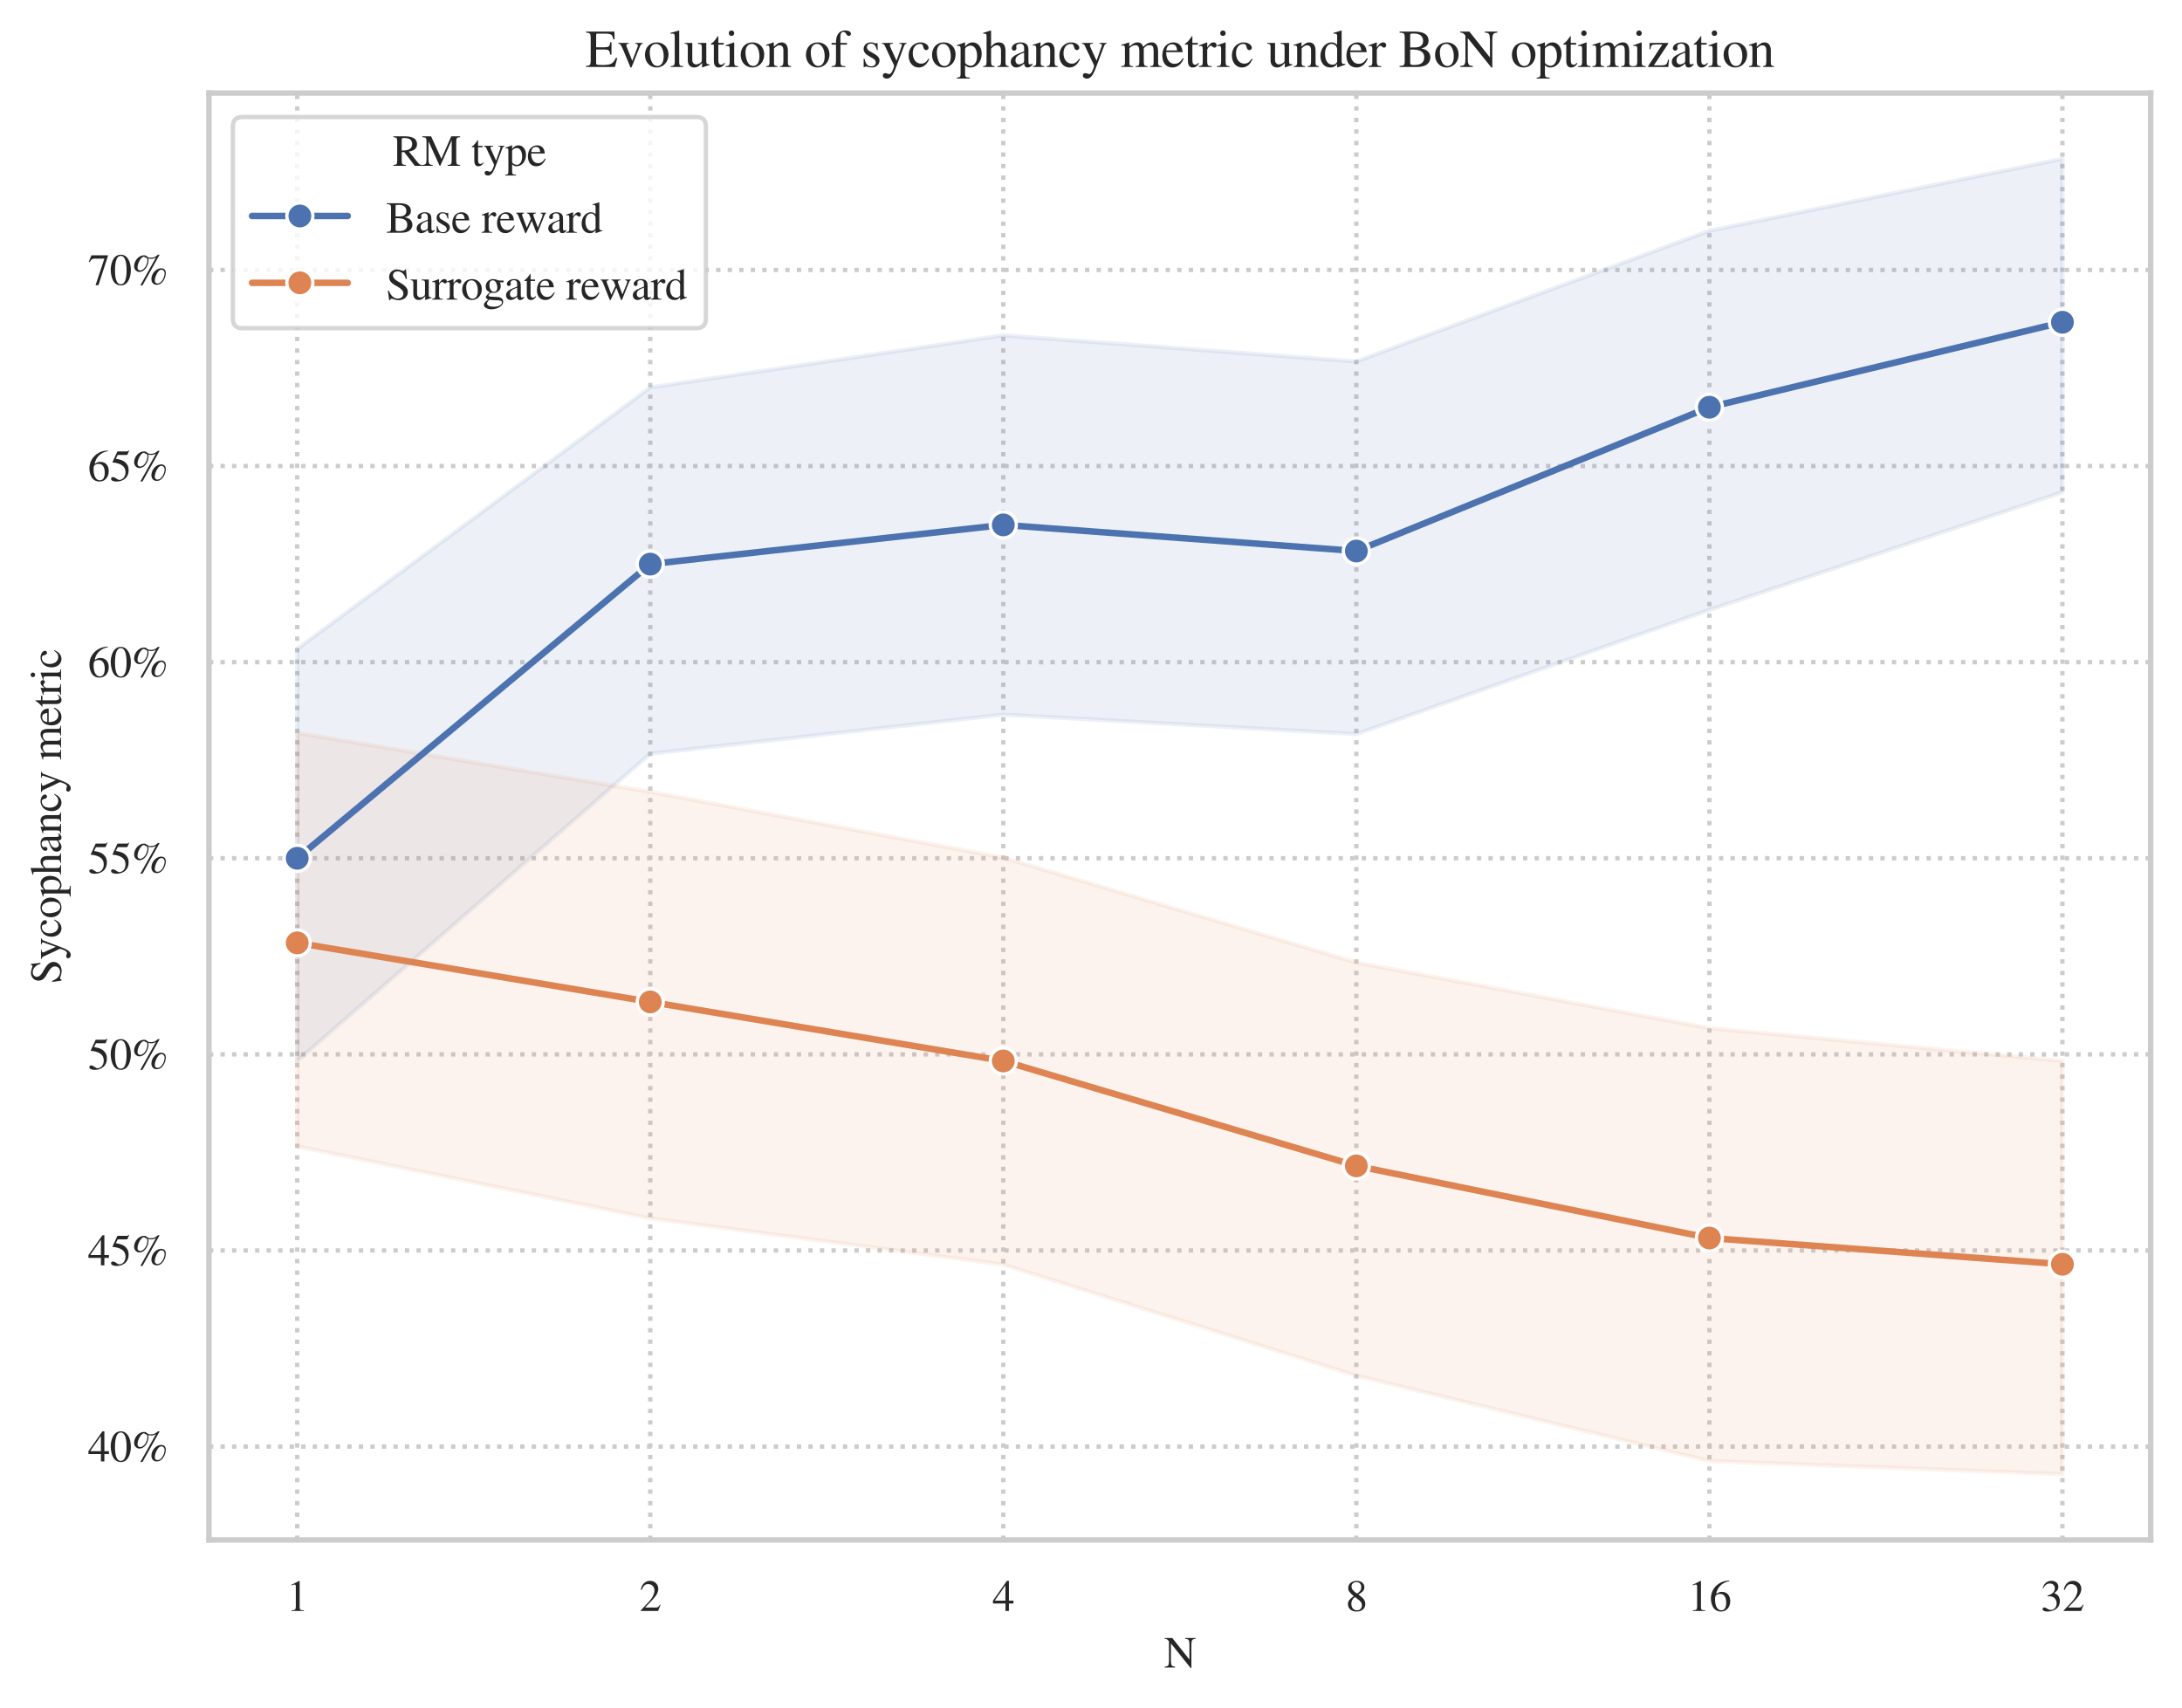 <?xml version="1.0" encoding="utf-8" standalone="no"?>
<!DOCTYPE svg PUBLIC "-//W3C//DTD SVG 1.1//EN"
  "http://www.w3.org/Graphics/SVG/1.1/DTD/svg11.dtd">
<svg xmlns:xlink="http://www.w3.org/1999/xlink" width="501.639pt" height="392.736pt" viewBox="0 0 501.639 392.736" xmlns="http://www.w3.org/2000/svg" version="1.1">
 <defs>
  <style type="text/css">*{stroke-linejoin: round; stroke-linecap: butt}</style>
 </defs>
 <g id="figure_1">
  <g id="patch_1">
   <path d="M 0 392.736 
L 501.639 392.736 
L 501.639 0 
L 0 0 
z
" style="fill: #ffffff"/>
  </g>
  <g id="axes_1">
   <g id="patch_2">
    <path d="M 48.039 354.036 
L 494.439 354.036 
L 494.439 21.396 
L 48.039 21.396 
z
" style="fill: #ffffff"/>
   </g>
   <g id="matplotlib.axis_1">
    <g id="xtick_1">
     <g id="line2d_1">
      <path d="M 68.33 354.036 
L 68.33 21.396 
" clip-path="url(#p539e088f61)" style="fill: none; stroke-dasharray: 1,1.65; stroke-dashoffset: 0; stroke: #cccccc"/>
     </g>
     <g id="text_1">
      <!-- 1 -->
      <g style="fill: #262626" transform="translate(65.83 370.365) scale(0.1 -0.1)">
       <defs>
        <path id="NimbusRoman-Regular-31" d="M 755 0 
L 2522 0 
L 2522 96 
C 2029 96 1920 166 1914 474 
L 1914 4314 
L 1862 4326 
L 710 3744 
L 710 3654 
C 960 3750 1114 3795 1171 3795 
C 1306 3795 1363 3699 1363 3494 
L 1363 595 
C 1350 192 1242 102 755 96 
L 755 0 
z
" transform="scale(0.016)"/>
       </defs>
       <use xlink:href="#NimbusRoman-Regular-31"/>
      </g>
     </g>
    </g>
    <g id="xtick_2">
     <g id="line2d_2">
      <path d="M 149.494 354.036 
L 149.494 21.396 
" clip-path="url(#p539e088f61)" style="fill: none; stroke-dasharray: 1,1.65; stroke-dashoffset: 0; stroke: #cccccc"/>
     </g>
     <g id="text_2">
      <!-- 2 -->
      <g style="fill: #262626" transform="translate(146.994 370.365) scale(0.1 -0.1)">
       <defs>
        <path id="NimbusRoman-Regular-32" d="M 3040 877 
L 2957 909 
C 2720 538 2650 493 2349 486 
L 819 486 
L 1894 1613 
C 2464 2208 2714 2694 2714 3194 
C 2714 3834 2195 4326 1530 4326 
C 1178 4326 845 4186 608 3930 
C 403 3712 307 3507 198 3053 
L 333 3021 
C 589 3648 813 3853 1261 3853 
C 1805 3853 2163 3488 2163 2950 
C 2163 2445 1869 1856 1331 1286 
L 192 77 
L 192 0 
L 2688 0 
L 3040 877 
z
" transform="scale(0.016)"/>
       </defs>
       <use xlink:href="#NimbusRoman-Regular-32"/>
      </g>
     </g>
    </g>
    <g id="xtick_3">
     <g id="line2d_3">
      <path d="M 230.657 354.036 
L 230.657 21.396 
" clip-path="url(#p539e088f61)" style="fill: none; stroke-dasharray: 1,1.65; stroke-dashoffset: 0; stroke: #cccccc"/>
     </g>
     <g id="text_3">
      <!-- 4 -->
      <g style="fill: #262626" transform="translate(228.157 370.365) scale(0.1 -0.1)">
       <defs>
        <path id="NimbusRoman-Regular-34" d="M 3021 1478 
L 2368 1478 
L 2368 4326 
L 2086 4326 
L 77 1478 
L 77 1069 
L 1875 1069 
L 1875 0 
L 2368 0 
L 2368 1069 
L 3021 1069 
L 3021 1478 
z
M 1869 1478 
L 333 1478 
L 1869 3674 
L 1869 1478 
z
" transform="scale(0.016)"/>
       </defs>
       <use xlink:href="#NimbusRoman-Regular-34"/>
      </g>
     </g>
    </g>
    <g id="xtick_4">
     <g id="line2d_4">
      <path d="M 311.821 354.036 
L 311.821 21.396 
" clip-path="url(#p539e088f61)" style="fill: none; stroke-dasharray: 1,1.65; stroke-dashoffset: 0; stroke: #cccccc"/>
     </g>
     <g id="text_4">
      <!-- 8 -->
      <g style="fill: #262626" transform="translate(309.321 370.365) scale(0.1 -0.1)">
       <defs>
        <path id="NimbusRoman-Regular-38" d="M 1856 2374 
C 2496 2720 2714 2982 2714 3418 
C 2714 3949 2259 4326 1613 4326 
C 915 4326 397 3898 397 3315 
C 397 2899 518 2714 1190 2125 
C 493 1594 358 1408 358 966 
C 358 339 858 -90 1587 -90 
C 2355 -90 2848 333 2848 992 
C 2848 1485 2630 1792 1856 2374 
z
M 1741 1715 
C 2208 1382 2362 1152 2362 794 
C 2362 378 2074 90 1658 90 
C 1171 90 845 461 845 1011 
C 845 1427 979 1690 1357 1997 
L 1741 1715 
z
M 1670 2490 
C 1101 2861 870 3155 870 3514 
C 870 3885 1158 4147 1562 4147 
C 1997 4147 2272 3866 2272 3424 
C 2272 3034 2106 2778 1670 2490 
z
" transform="scale(0.016)"/>
       </defs>
       <use xlink:href="#NimbusRoman-Regular-38"/>
      </g>
     </g>
    </g>
    <g id="xtick_5">
     <g id="line2d_5">
      <path d="M 392.985 354.036 
L 392.985 21.396 
" clip-path="url(#p539e088f61)" style="fill: none; stroke-dasharray: 1,1.65; stroke-dashoffset: 0; stroke: #cccccc"/>
     </g>
     <g id="text_5">
      <!-- 16 -->
      <g style="fill: #262626" transform="translate(387.985 370.365) scale(0.1 -0.1)">
       <defs>
        <path id="NimbusRoman-Regular-36" d="M 2854 4378 
C 2125 4314 1754 4192 1286 3866 
C 595 3373 218 2643 218 1786 
C 218 1229 390 666 666 346 
C 909 64 1254 -90 1651 -90 
C 2445 -90 2995 518 2995 1402 
C 2995 2227 2534 2739 1786 2739 
C 1504 2739 1376 2694 973 2451 
C 1146 3418 1862 4109 2867 4275 
L 2854 4378 
z
M 1549 2445 
C 2106 2445 2419 1984 2419 1184 
C 2419 480 2170 90 1722 90 
C 1158 90 813 691 813 1683 
C 813 2010 864 2189 992 2285 
C 1126 2387 1325 2445 1549 2445 
z
" transform="scale(0.016)"/>
       </defs>
       <use xlink:href="#NimbusRoman-Regular-31"/>
       <use xlink:href="#NimbusRoman-Regular-36" x="50"/>
      </g>
     </g>
    </g>
    <g id="xtick_6">
     <g id="line2d_6">
      <path d="M 474.148 354.036 
L 474.148 21.396 
" clip-path="url(#p539e088f61)" style="fill: none; stroke-dasharray: 1,1.65; stroke-dashoffset: 0; stroke: #cccccc"/>
     </g>
     <g id="text_6">
      <!-- 32 -->
      <g style="fill: #262626" transform="translate(469.148 370.365) scale(0.1 -0.1)">
       <defs>
        <path id="NimbusRoman-Regular-33" d="M 979 2112 
C 1357 2112 1504 2099 1651 2042 
C 2054 1894 2298 1536 2298 1094 
C 2298 550 1939 141 1466 141 
C 1286 141 1158 186 922 339 
C 736 454 627 499 518 499 
C 371 499 275 410 275 275 
C 275 51 550 -90 998 -90 
C 1485 -90 1990 77 2298 339 
C 2598 602 2758 973 2758 1402 
C 2758 1734 2656 2029 2477 2227 
C 2342 2368 2221 2445 1946 2566 
C 2381 2867 2541 3104 2541 3450 
C 2541 3974 2138 4326 1542 4326 
C 1222 4326 941 4218 710 4013 
C 518 3834 422 3674 288 3290 
L 384 3264 
C 640 3738 928 3942 1331 3942 
C 1754 3942 2035 3667 2035 3258 
C 2035 3027 1939 2803 1779 2637 
C 1587 2445 1408 2349 973 2195 
L 979 2112 
z
" transform="scale(0.016)"/>
       </defs>
       <use xlink:href="#NimbusRoman-Regular-33"/>
       <use xlink:href="#NimbusRoman-Regular-32" x="50"/>
      </g>
     </g>
    </g>
    <g id="text_7">
     <!-- N -->
     <g style="fill: #262626" transform="translate(267.629 383.365) scale(0.1 -0.1)">
      <defs>
       <path id="NimbusRoman-Regular-4e" d="M 4525 4237 
L 3021 4237 
L 3021 4115 
C 3533 4083 3616 3974 3635 3296 
L 3635 1139 
L 1171 4237 
L 77 4237 
L 77 4115 
C 352 4115 442 4064 698 3763 
L 698 941 
C 685 262 602 154 77 122 
L 77 0 
L 1581 0 
L 1581 122 
C 1088 147 992 282 979 941 
L 979 3450 
L 3808 -70 
L 3917 -70 
L 3917 3296 
C 3936 3962 4019 4070 4525 4115 
L 4525 4237 
z
" transform="scale(0.016)"/>
      </defs>
      <use xlink:href="#NimbusRoman-Regular-4e"/>
     </g>
    </g>
   </g>
   <g id="matplotlib.axis_2">
    <g id="ytick_1">
     <g id="line2d_7">
      <path d="M 48.039 332.582 
L 494.439 332.582 
" clip-path="url(#p539e088f61)" style="fill: none; stroke-dasharray: 1,1.65; stroke-dashoffset: 0; stroke: #cccccc"/>
     </g>
     <g id="text_8">
      <!-- 40% -->
      <g style="fill: #262626" transform="translate(20.209 335.997) scale(0.1 -0.1)">
       <defs>
        <path id="NimbusRoman-Regular-30" d="M 1626 4326 
C 1274 4326 1005 4224 768 3994 
C 397 3635 154 2899 154 2150 
C 154 1446 365 704 666 346 
C 902 64 1229 -90 1600 -90 
C 1926 -90 2202 19 2432 243 
C 2803 595 3046 1338 3046 2112 
C 3046 3424 2464 4326 1626 4326 
z
M 1606 4160 
C 2144 4160 2432 3437 2432 2099 
C 2432 762 2150 77 1600 77 
C 1050 77 768 762 768 2093 
C 768 3456 1056 4160 1606 4160 
z
" transform="scale(0.016)"/>
        <path id="NimbusRoman-Regular-25" d="M 4282 2374 
C 3558 2374 2874 1626 2874 826 
C 2874 326 3174 0 3642 0 
C 3930 0 4166 102 4390 326 
C 4730 672 4941 1190 4941 1690 
C 4941 2125 4698 2374 4282 2374 
z
M 4326 2170 
C 4576 2170 4774 1939 4774 1658 
C 4774 1293 4614 858 4371 550 
C 4166 301 3981 192 3750 192 
C 3514 192 3360 358 3360 602 
C 3360 947 3539 1466 3776 1798 
C 3949 2054 4128 2170 4326 2170 
z
M 4058 4326 
L 3808 4326 
C 3456 4000 3206 3891 2803 3891 
C 2547 3891 2406 3936 2253 4064 
C 2086 4205 2003 4237 1805 4237 
C 1069 4237 390 3475 390 2662 
C 390 2214 730 1850 1146 1850 
C 1421 1850 1709 1978 1920 2202 
C 2253 2541 2458 3053 2458 3514 
C 2458 3603 2445 3680 2413 3795 
C 2528 3750 2650 3731 2835 3731 
C 3110 3731 3270 3776 3533 3930 
L 1286 -83 
L 1594 -83 
L 4058 4326 
z
M 2240 3840 
C 2278 3712 2298 3616 2298 3526 
C 2298 3264 2202 2925 2054 2656 
C 1843 2285 1549 2067 1254 2067 
C 1030 2067 877 2227 877 2458 
C 877 3136 1408 4045 1805 4045 
C 1837 4045 1850 4038 1888 4006 
C 1978 3923 2054 3891 2240 3840 
z
" transform="scale(0.016)"/>
       </defs>
       <use xlink:href="#NimbusRoman-Regular-34"/>
       <use xlink:href="#NimbusRoman-Regular-30" x="50"/>
       <use xlink:href="#NimbusRoman-Regular-25" x="100"/>
      </g>
     </g>
    </g>
    <g id="ytick_2">
     <g id="line2d_8">
      <path d="M 48.039 287.496 
L 494.439 287.496 
" clip-path="url(#p539e088f61)" style="fill: none; stroke-dasharray: 1,1.65; stroke-dashoffset: 0; stroke: #cccccc"/>
     </g>
     <g id="text_9">
      <!-- 45% -->
      <g style="fill: #262626" transform="translate(20.209 290.911) scale(0.1 -0.1)">
       <defs>
        <path id="NimbusRoman-Regular-35" d="M 1158 3731 
L 2413 3731 
C 2522 3731 2541 3738 2560 3789 
L 2803 4358 
L 2746 4403 
C 2650 4275 2592 4237 2451 4237 
L 1114 4237 
L 416 2720 
C 410 2707 410 2701 410 2688 
C 410 2650 435 2637 486 2637 
C 691 2637 941 2592 1210 2509 
C 1946 2272 2278 1882 2278 1242 
C 2278 627 1894 147 1389 147 
C 1261 147 1158 192 966 333 
C 762 486 621 544 474 544 
C 294 544 205 467 205 307 
C 205 64 499 -90 986 -90 
C 1517 -90 1978 83 2304 410 
C 2592 698 2726 1062 2726 1549 
C 2726 2010 2605 2304 2291 2624 
C 2010 2906 1645 3053 890 3187 
L 1158 3731 
z
" transform="scale(0.016)"/>
       </defs>
       <use xlink:href="#NimbusRoman-Regular-34"/>
       <use xlink:href="#NimbusRoman-Regular-35" x="50"/>
       <use xlink:href="#NimbusRoman-Regular-25" x="100"/>
      </g>
     </g>
    </g>
    <g id="ytick_3">
     <g id="line2d_9">
      <path d="M 48.039 242.41 
L 494.439 242.41 
" clip-path="url(#p539e088f61)" style="fill: none; stroke-dasharray: 1,1.65; stroke-dashoffset: 0; stroke: #cccccc"/>
     </g>
     <g id="text_10">
      <!-- 50% -->
      <g style="fill: #262626" transform="translate(20.209 245.825) scale(0.1 -0.1)">
       <use xlink:href="#NimbusRoman-Regular-35"/>
       <use xlink:href="#NimbusRoman-Regular-30" x="50"/>
       <use xlink:href="#NimbusRoman-Regular-25" x="100"/>
      </g>
     </g>
    </g>
    <g id="ytick_4">
     <g id="line2d_10">
      <path d="M 48.039 197.323 
L 494.439 197.323 
" clip-path="url(#p539e088f61)" style="fill: none; stroke-dasharray: 1,1.65; stroke-dashoffset: 0; stroke: #cccccc"/>
     </g>
     <g id="text_11">
      <!-- 55% -->
      <g style="fill: #262626" transform="translate(20.209 200.738) scale(0.1 -0.1)">
       <use xlink:href="#NimbusRoman-Regular-35"/>
       <use xlink:href="#NimbusRoman-Regular-35" x="50"/>
       <use xlink:href="#NimbusRoman-Regular-25" x="100"/>
      </g>
     </g>
    </g>
    <g id="ytick_5">
     <g id="line2d_11">
      <path d="M 48.039 152.237 
L 494.439 152.237 
" clip-path="url(#p539e088f61)" style="fill: none; stroke-dasharray: 1,1.65; stroke-dashoffset: 0; stroke: #cccccc"/>
     </g>
     <g id="text_12">
      <!-- 60% -->
      <g style="fill: #262626" transform="translate(20.209 155.652) scale(0.1 -0.1)">
       <use xlink:href="#NimbusRoman-Regular-36"/>
       <use xlink:href="#NimbusRoman-Regular-30" x="50"/>
       <use xlink:href="#NimbusRoman-Regular-25" x="100"/>
      </g>
     </g>
    </g>
    <g id="ytick_6">
     <g id="line2d_12">
      <path d="M 48.039 107.151 
L 494.439 107.151 
" clip-path="url(#p539e088f61)" style="fill: none; stroke-dasharray: 1,1.65; stroke-dashoffset: 0; stroke: #cccccc"/>
     </g>
     <g id="text_13">
      <!-- 65% -->
      <g style="fill: #262626" transform="translate(20.209 110.566) scale(0.1 -0.1)">
       <use xlink:href="#NimbusRoman-Regular-36"/>
       <use xlink:href="#NimbusRoman-Regular-35" x="50"/>
       <use xlink:href="#NimbusRoman-Regular-25" x="100"/>
      </g>
     </g>
    </g>
    <g id="ytick_7">
     <g id="line2d_13">
      <path d="M 48.039 62.065 
L 494.439 62.065 
" clip-path="url(#p539e088f61)" style="fill: none; stroke-dasharray: 1,1.65; stroke-dashoffset: 0; stroke: #cccccc"/>
     </g>
     <g id="text_14">
      <!-- 70% -->
      <g style="fill: #262626" transform="translate(20.209 65.479) scale(0.1 -0.1)">
       <defs>
        <path id="NimbusRoman-Regular-37" d="M 2874 4237 
L 506 4237 
L 128 3296 
L 237 3245 
C 499 3674 621 3757 979 3763 
L 2368 3763 
L 1101 -51 
L 1517 -51 
L 2874 4134 
L 2874 4237 
z
" transform="scale(0.016)"/>
       </defs>
       <use xlink:href="#NimbusRoman-Regular-37"/>
       <use xlink:href="#NimbusRoman-Regular-30" x="50"/>
       <use xlink:href="#NimbusRoman-Regular-25" x="100"/>
      </g>
     </g>
    </g>
    <g id="text_15">
     <!-- Sycophancy metric -->
     <g style="fill: #262626" transform="translate(14.03 226.181) rotate(-90) scale(0.1 -0.1)">
      <defs>
       <path id="NimbusRoman-Regular-53" d="M 2861 4326 
L 2726 4326 
C 2701 4186 2630 4109 2522 4109 
C 2458 4109 2349 4134 2240 4186 
C 2003 4275 1766 4326 1555 4326 
C 1286 4326 1005 4218 794 4032 
C 570 3834 454 3565 454 3232 
C 454 2720 736 2362 1453 1984 
C 1914 1734 2246 1478 2406 1235 
C 2464 1152 2496 1018 2496 858 
C 2496 435 2176 141 1709 141 
C 1133 141 736 493 416 1274 
L 269 1274 
L 461 -83 
L 602 -83 
C 608 38 685 128 781 128 
C 851 128 960 102 1082 58 
C 1325 -38 1587 -90 1837 -90 
C 2579 -90 3142 416 3142 1082 
C 3142 1606 2790 2016 1946 2477 
C 1274 2842 1005 3123 1005 3475 
C 1005 3827 1274 4064 1670 4064 
C 1958 4064 2227 3942 2451 3712 
C 2650 3507 2739 3341 2842 2963 
L 3002 2963 
L 2861 4326 
z
" transform="scale(0.016)"/>
       <path id="NimbusRoman-Regular-79" d="M 3040 2880 
L 2176 2880 
L 2176 2784 
C 2381 2784 2483 2726 2483 2624 
C 2483 2598 2477 2560 2458 2515 
L 1837 749 
L 1101 2368 
C 1062 2458 1037 2547 1037 2611 
C 1037 2726 1133 2771 1408 2784 
L 1408 2880 
L 90 2880 
L 90 2790 
C 256 2765 365 2694 416 2586 
L 1146 1011 
C 1222 838 1229 832 1261 768 
C 1440 448 1542 211 1542 115 
C 1542 13 1395 -378 1286 -576 
C 1190 -736 1056 -858 966 -858 
C 928 -858 870 -845 800 -813 
C 685 -768 570 -742 467 -742 
C 314 -742 192 -864 192 -1024 
C 192 -1235 390 -1395 666 -1395 
C 1101 -1395 1395 -1043 1747 -115 
L 2733 2496 
C 2816 2701 2886 2765 3040 2784 
L 3040 2880 
z
" transform="scale(0.016)"/>
       <path id="NimbusRoman-Regular-63" d="M 2547 998 
C 2240 550 2010 397 1645 397 
C 1056 397 653 909 653 1645 
C 653 2310 1005 2758 1523 2758 
C 1754 2758 1837 2694 1901 2451 
L 1939 2310 
C 1990 2125 2106 2016 2246 2016 
C 2413 2016 2547 2138 2547 2285 
C 2547 2643 2099 2944 1562 2944 
C 1248 2944 922 2816 659 2586 
C 339 2304 160 1869 160 1357 
C 160 531 666 -64 1376 -64 
C 1664 -64 1920 38 2150 237 
C 2323 384 2445 563 2637 941 
L 2547 998 
z
" transform="scale(0.016)"/>
       <path id="NimbusRoman-Regular-6f" d="M 1600 2944 
C 762 2944 186 2330 186 1446 
C 186 576 781 -64 1587 -64 
C 2394 -64 3008 608 3008 1498 
C 3008 2342 2419 2944 1600 2944 
z
M 1517 2765 
C 2054 2765 2432 2150 2432 1274 
C 2432 544 2144 115 1664 115 
C 1414 115 1178 269 1043 525 
C 864 858 762 1306 762 1760 
C 762 2368 1056 2765 1517 2765 
z
" transform="scale(0.016)"/>
       <path id="NimbusRoman-Regular-70" d="M 32 -1389 
L 1581 -1389 
L 1581 -1274 
C 1101 -1267 1024 -1203 1018 -794 
L 1018 211 
C 1248 0 1395 -64 1664 -64 
C 2426 -64 3008 653 3008 1581 
C 3008 2374 2560 2944 1939 2944 
C 1581 2944 1299 2790 1018 2438 
L 1018 2931 
L 979 2944 
C 634 2810 410 2726 58 2618 
L 58 2515 
C 115 2522 154 2522 218 2522 
C 435 2522 480 2458 480 2157 
L 480 -838 
C 480 -1178 410 -1242 32 -1280 
L 32 -1389 
z
M 1018 2138 
C 1018 2330 1376 2560 1670 2560 
C 2144 2560 2458 2074 2458 1325 
C 2458 621 2144 141 1683 141 
C 1382 141 1018 371 1018 563 
L 1018 2138 
z
" transform="scale(0.016)"/>
       <path id="NimbusRoman-Regular-68" d="M 3117 96 
C 2771 154 2739 198 2733 653 
L 2733 1926 
C 2733 2598 2470 2944 1946 2944 
C 1568 2944 1299 2790 1005 2406 
L 1005 4352 
L 973 4371 
C 749 4294 589 4243 237 4141 
L 64 4090 
L 64 3987 
C 90 3994 102 3994 141 3994 
C 416 3994 467 3942 467 3667 
L 467 653 
C 454 192 422 141 58 96 
L 58 0 
L 1440 0 
L 1440 96 
C 1069 128 1018 198 1005 653 
L 1005 2195 
C 1274 2490 1466 2598 1722 2598 
C 2035 2598 2195 2368 2195 1920 
L 2195 653 
C 2182 198 2125 128 1760 96 
L 1760 0 
L 3117 0 
L 3117 96 
z
" transform="scale(0.016)"/>
       <path id="NimbusRoman-Regular-61" d="M 2829 422 
C 2720 333 2643 301 2547 301 
C 2400 301 2355 390 2355 672 
L 2355 1920 
C 2355 2253 2323 2438 2227 2592 
C 2086 2822 1811 2944 1434 2944 
C 832 2944 358 2630 358 2227 
C 358 2080 480 1952 634 1952 
C 787 1952 922 2080 922 2221 
C 922 2246 915 2278 909 2323 
C 896 2381 890 2432 890 2477 
C 890 2650 1094 2790 1350 2790 
C 1664 2790 1837 2605 1837 2259 
L 1837 1869 
C 858 1478 742 1421 467 1178 
C 326 1050 237 832 237 621 
C 237 218 518 -64 909 -64 
C 1190 -64 1453 70 1843 403 
C 1875 64 1990 -64 2253 -64 
C 2470 -64 2605 13 2829 256 
L 2829 422 
z
M 1837 787 
C 1837 595 1805 525 1670 448 
C 1510 358 1338 307 1203 307 
C 979 307 800 525 800 800 
L 800 826 
C 806 1210 1088 1453 1837 1715 
L 1837 787 
z
" transform="scale(0.016)"/>
       <path id="NimbusRoman-Regular-6e" d="M 115 0 
L 1472 0 
L 1472 96 
C 1152 115 1050 198 1050 429 
L 1050 2227 
C 1357 2515 1498 2592 1709 2592 
C 2022 2592 2176 2394 2176 1971 
L 2176 634 
C 2163 218 2086 115 1773 96 
L 1773 0 
L 3104 0 
L 3104 96 
C 2790 128 2720 205 2714 518 
L 2714 1984 
C 2714 2586 2432 2944 1958 2944 
C 1664 2944 1466 2835 1030 2426 
L 1030 2931 
L 986 2944 
C 653 2822 435 2752 102 2656 
L 102 2547 
C 147 2566 205 2573 275 2573 
C 454 2573 512 2477 512 2163 
L 512 576 
C 506 198 435 115 115 96 
L 115 0 
z
" transform="scale(0.016)"/>
       <path id="NimbusRoman-Regular-20" transform="scale(0.016)"/>
       <path id="NimbusRoman-Regular-6d" d="M 102 0 
L 1523 0 
L 1523 96 
C 1197 102 1094 173 1088 429 
L 1088 2234 
C 1088 2246 1139 2310 1184 2355 
C 1344 2502 1619 2611 1843 2611 
C 2125 2611 2266 2387 2266 1939 
L 2266 550 
C 2253 186 2189 115 1830 96 
L 1830 0 
L 3264 0 
L 3264 96 
C 2906 96 2816 198 2803 608 
L 2803 2221 
C 2995 2496 3200 2611 3501 2611 
C 3866 2611 3981 2438 3981 1907 
L 3981 557 
C 3968 179 3930 134 3558 96 
L 3558 0 
L 4960 0 
L 4960 96 
L 4794 109 
C 4589 141 4518 237 4518 486 
L 4518 1805 
C 4518 2560 4269 2944 3776 2944 
C 3405 2944 3078 2778 2733 2406 
C 2618 2771 2400 2944 2054 2944 
C 1766 2944 1594 2861 1062 2451 
L 1062 2931 
L 1018 2944 
C 678 2822 461 2752 122 2656 
L 122 2547 
C 198 2566 256 2573 326 2573 
C 493 2573 550 2470 550 2163 
L 550 544 
C 538 186 454 96 102 96 
L 102 0 
z
" transform="scale(0.016)"/>
       <path id="NimbusRoman-Regular-65" d="M 2611 1050 
C 2304 563 2029 378 1619 378 
C 1254 378 979 563 794 928 
C 678 1171 634 1376 621 1773 
L 2592 1773 
C 2541 2189 2477 2374 2317 2579 
C 2125 2810 1830 2944 1498 2944 
C 1178 2944 877 2829 634 2611 
C 333 2349 160 1894 160 1370 
C 160 486 621 -64 1357 -64 
C 1965 -64 2445 314 2714 1005 
L 2611 1050 
z
M 634 1978 
C 704 2477 922 2714 1312 2714 
C 1702 2714 1856 2534 1939 1978 
L 634 1978 
z
" transform="scale(0.016)"/>
       <path id="NimbusRoman-Regular-74" d="M 1632 2880 
L 986 2880 
L 986 3622 
C 986 3686 973 3706 941 3706 
C 570 3168 378 2950 192 2842 
C 122 2797 83 2758 83 2720 
C 83 2701 90 2688 109 2675 
L 448 2675 
L 448 749 
C 448 211 640 -64 1018 -64 
C 1331 -64 1574 90 1786 422 
L 1702 493 
C 1562 326 1459 269 1318 269 
C 1082 269 986 442 986 845 
L 986 2675 
L 1632 2675 
L 1632 2880 
z
" transform="scale(0.016)"/>
       <path id="NimbusRoman-Regular-72" d="M 32 0 
L 1568 0 
L 1568 96 
C 1139 109 1037 198 1024 576 
L 1024 2016 
C 1024 2221 1293 2541 1472 2541 
C 1510 2541 1568 2509 1638 2445 
C 1734 2349 1811 2317 1894 2317 
C 2048 2317 2144 2426 2144 2605 
C 2144 2816 2010 2944 1792 2944 
C 1523 2944 1344 2803 1024 2342 
L 1024 2931 
L 992 2944 
C 634 2803 403 2714 45 2598 
L 45 2496 
C 134 2515 192 2522 269 2522 
C 429 2522 486 2419 486 2138 
L 486 538 
C 474 205 435 166 32 96 
L 32 0 
z
" transform="scale(0.016)"/>
       <path id="NimbusRoman-Regular-69" d="M 102 0 
L 1619 0 
L 1619 96 
C 1197 128 1152 186 1146 653 
L 1146 2925 
L 1120 2944 
L 128 2592 
L 128 2496 
L 179 2502 
C 256 2515 333 2522 397 2522 
C 550 2522 608 2419 608 2138 
L 608 653 
C 595 179 538 115 102 96 
L 102 0 
z
M 819 4371 
C 646 4371 499 4224 499 4045 
C 499 3859 640 3718 819 3718 
C 1011 3718 1152 3859 1152 4045 
C 1152 4230 1005 4371 819 4371 
z
" transform="scale(0.016)"/>
      </defs>
      <use xlink:href="#NimbusRoman-Regular-53"/>
      <use xlink:href="#NimbusRoman-Regular-79" x="55.6"/>
      <use xlink:href="#NimbusRoman-Regular-63" x="105.6"/>
      <use xlink:href="#NimbusRoman-Regular-6f" x="150"/>
      <use xlink:href="#NimbusRoman-Regular-70" x="200"/>
      <use xlink:href="#NimbusRoman-Regular-68" x="250"/>
      <use xlink:href="#NimbusRoman-Regular-61" x="300"/>
      <use xlink:href="#NimbusRoman-Regular-6e" x="344.4"/>
      <use xlink:href="#NimbusRoman-Regular-63" x="394.4"/>
      <use xlink:href="#NimbusRoman-Regular-79" x="438.8"/>
      <use xlink:href="#NimbusRoman-Regular-20" x="488.8"/>
      <use xlink:href="#NimbusRoman-Regular-6d" x="513.8"/>
      <use xlink:href="#NimbusRoman-Regular-65" x="591.6"/>
      <use xlink:href="#NimbusRoman-Regular-74" x="636"/>
      <use xlink:href="#NimbusRoman-Regular-72" x="663.8"/>
      <use xlink:href="#NimbusRoman-Regular-69" x="697.1"/>
      <use xlink:href="#NimbusRoman-Regular-63" x="724.9"/>
     </g>
    </g>
   </g>
   <g id="PolyCollection_1">
    <defs>
     <path id="m7a28e29f2e" d="M 68.33 -243.542 
L 68.33 -148.823 
L 149.494 -219.458 
L 230.657 -228.438 
L 311.821 -223.967 
L 392.985 -252.521 
L 474.148 -279.573 
L 474.148 -356.22 
L 474.148 -356.22 
L 392.985 -339.688 
L 311.821 -309.631 
L 230.657 -315.642 
L 149.494 -303.657 
L 68.33 -243.542 
z
" style="stroke: #4c72b0; stroke-opacity: 0.1"/>
    </defs>
    <g clip-path="url(#p539e088f61)">
     <use xlink:href="#m7a28e29f2e" x="0" y="392.736" style="fill: #4c72b0; fill-opacity: 0.1; stroke: #4c72b0; stroke-opacity: 0.1"/>
    </g>
   </g>
   <g id="PolyCollection_2">
    <defs>
     <path id="m50877967dc" d="M 68.33 -224.251 
L 68.33 -129.177 
L 149.494 -112.628 
L 230.657 -101.998 
L 311.821 -76.439 
L 392.985 -56.836 
L 474.148 -53.82 
L 474.148 -148.818 
L 474.148 -148.818 
L 392.985 -156.357 
L 311.821 -171.436 
L 230.657 -195.563 
L 149.494 -210.68 
L 68.33 -224.251 
z
" style="stroke: #dd8452; stroke-opacity: 0.1"/>
    </defs>
    <g clip-path="url(#p539e088f61)">
     <use xlink:href="#m50877967dc" x="0" y="392.736" style="fill: #dd8452; fill-opacity: 0.1; stroke: #dd8452; stroke-opacity: 0.1"/>
    </g>
   </g>
   <g id="line2d_14">
    <path d="M 68.33 197.323 
L 149.494 129.694 
L 230.657 120.677 
L 311.821 126.688 
L 392.985 93.625 
L 474.148 74.088 
" clip-path="url(#p539e088f61)" style="fill: none; stroke: #4c72b0; stroke-width: 1.5; stroke-linecap: round"/>
    <defs>
     <path id="m47cd2aece4" d="M 0 3 
C 0.796 3 1.559 2.684 2.121 2.121 
C 2.684 1.559 3 0.796 3 0 
C 3 -0.796 2.684 -1.559 2.121 -2.121 
C 1.559 -2.684 0.796 -3 0 -3 
C -0.796 -3 -1.559 -2.684 -2.121 -2.121 
C -2.684 -1.559 -3 -0.796 -3 0 
C -3 0.796 -2.684 1.559 -2.121 2.121 
C -1.559 2.684 -0.796 3 0 3 
z
" style="stroke: #ffffff; stroke-width: 0.75"/>
    </defs>
    <g clip-path="url(#p539e088f61)">
     <use xlink:href="#m47cd2aece4" x="68.33" y="197.323" style="fill: #4c72b0; stroke: #ffffff; stroke-width: 0.75"/>
     <use xlink:href="#m47cd2aece4" x="149.494" y="129.694" style="fill: #4c72b0; stroke: #ffffff; stroke-width: 0.75"/>
     <use xlink:href="#m47cd2aece4" x="230.657" y="120.677" style="fill: #4c72b0; stroke: #ffffff; stroke-width: 0.75"/>
     <use xlink:href="#m47cd2aece4" x="311.821" y="126.688" style="fill: #4c72b0; stroke: #ffffff; stroke-width: 0.75"/>
     <use xlink:href="#m47cd2aece4" x="392.985" y="93.625" style="fill: #4c72b0; stroke: #ffffff; stroke-width: 0.75"/>
     <use xlink:href="#m47cd2aece4" x="474.148" y="74.088" style="fill: #4c72b0; stroke: #ffffff; stroke-width: 0.75"/>
    </g>
   </g>
   <g id="line2d_15">
    <path d="M 68.33 216.775 
L 149.494 230.347 
L 230.657 243.918 
L 311.821 268.044 
L 392.985 284.631 
L 474.148 290.663 
" clip-path="url(#p539e088f61)" style="fill: none; stroke: #dd8452; stroke-width: 1.5; stroke-linecap: round"/>
    <defs>
     <path id="m379ce19b59" d="M 0 3 
C 0.796 3 1.559 2.684 2.121 2.121 
C 2.684 1.559 3 0.796 3 0 
C 3 -0.796 2.684 -1.559 2.121 -2.121 
C 1.559 -2.684 0.796 -3 0 -3 
C -0.796 -3 -1.559 -2.684 -2.121 -2.121 
C -2.684 -1.559 -3 -0.796 -3 0 
C -3 0.796 -2.684 1.559 -2.121 2.121 
C -1.559 2.684 -0.796 3 0 3 
z
" style="stroke: #ffffff; stroke-width: 0.75"/>
    </defs>
    <g clip-path="url(#p539e088f61)">
     <use xlink:href="#m379ce19b59" x="68.33" y="216.775" style="fill: #dd8452; stroke: #ffffff; stroke-width: 0.75"/>
     <use xlink:href="#m379ce19b59" x="149.494" y="230.347" style="fill: #dd8452; stroke: #ffffff; stroke-width: 0.75"/>
     <use xlink:href="#m379ce19b59" x="230.657" y="243.918" style="fill: #dd8452; stroke: #ffffff; stroke-width: 0.75"/>
     <use xlink:href="#m379ce19b59" x="311.821" y="268.044" style="fill: #dd8452; stroke: #ffffff; stroke-width: 0.75"/>
     <use xlink:href="#m379ce19b59" x="392.985" y="284.631" style="fill: #dd8452; stroke: #ffffff; stroke-width: 0.75"/>
     <use xlink:href="#m379ce19b59" x="474.148" y="290.663" style="fill: #dd8452; stroke: #ffffff; stroke-width: 0.75"/>
    </g>
   </g>
   <g id="line2d_16"/>
   <g id="line2d_17"/>
   <g id="patch_3">
    <path d="M 48.039 354.036 
L 48.039 21.396 
" style="fill: none; stroke: #cccccc; stroke-width: 1.25; stroke-linejoin: miter; stroke-linecap: square"/>
   </g>
   <g id="patch_4">
    <path d="M 494.439 354.036 
L 494.439 21.396 
" style="fill: none; stroke: #cccccc; stroke-width: 1.25; stroke-linejoin: miter; stroke-linecap: square"/>
   </g>
   <g id="patch_5">
    <path d="M 48.039 354.036 
L 494.439 354.036 
" style="fill: none; stroke: #cccccc; stroke-width: 1.25; stroke-linejoin: miter; stroke-linecap: square"/>
   </g>
   <g id="patch_6">
    <path d="M 48.039 21.396 
L 494.439 21.396 
" style="fill: none; stroke: #cccccc; stroke-width: 1.25; stroke-linejoin: miter; stroke-linecap: square"/>
   </g>
   <g id="text_16">
    <!-- Evolution of sycophancy metric under BoN optimization -->
    <g style="fill: #262626" transform="translate(134.583 15.396) scale(0.12 -0.12)">
     <defs>
      <path id="NimbusRoman-Regular-45" d="M 3821 1082 
L 3642 1082 
C 3334 403 3046 243 2131 237 
L 1958 237 
C 1293 256 1286 262 1286 512 
L 1286 2093 
L 2272 2093 
C 2810 2080 2893 2003 2976 1478 
L 3123 1478 
L 3123 2963 
L 2976 2963 
C 2899 2445 2810 2368 2272 2355 
L 1286 2355 
L 1286 3776 
C 1293 3968 1318 3994 1498 3994 
L 2362 3994 
C 3104 3981 3232 3891 3334 3322 
L 3494 3322 
L 3475 4237 
L 77 4237 
L 77 4115 
C 544 4083 621 4000 634 3539 
L 634 698 
C 621 237 538 147 77 122 
L 77 0 
L 3533 0 
L 3821 1082 
z
" transform="scale(0.016)"/>
      <path id="NimbusRoman-Regular-76" d="M 3053 2880 
L 2163 2880 
L 2163 2784 
C 2368 2765 2464 2701 2464 2579 
C 2464 2515 2451 2451 2426 2387 
L 1792 730 
L 1139 2368 
C 1101 2458 1082 2547 1082 2605 
C 1082 2720 1152 2765 1376 2784 
L 1376 2880 
L 122 2880 
L 122 2784 
C 365 2771 410 2707 704 2048 
L 1472 211 
C 1485 173 1504 128 1523 77 
C 1542 26 1562 -19 1581 -51 
C 1594 -77 1619 -90 1638 -90 
C 1677 -90 1722 -6 1818 230 
L 2637 2285 
C 2822 2720 2861 2765 3053 2784 
L 3053 2880 
z
" transform="scale(0.016)"/>
      <path id="NimbusRoman-Regular-6c" d="M 134 0 
L 1645 0 
L 1645 96 
C 1242 115 1171 179 1165 538 
L 1165 4358 
L 1139 4371 
C 813 4269 576 4198 122 4090 
L 122 3987 
L 160 3987 
C 230 3994 307 4000 358 4000 
C 563 4000 627 3910 627 3610 
L 627 557 
C 621 211 531 122 134 96 
L 134 0 
z
" transform="scale(0.016)"/>
      <path id="NimbusRoman-Regular-75" d="M 3066 320 
L 3034 320 
C 2720 333 2675 384 2669 685 
L 2669 2880 
L 1658 2880 
L 1658 2771 
C 2054 2752 2131 2688 2131 2368 
L 2131 864 
C 2131 685 2099 595 2010 525 
C 1837 384 1638 307 1446 307 
C 1197 307 992 525 992 794 
L 992 2880 
L 58 2880 
L 58 2790 
C 358 2778 448 2688 454 2381 
L 454 768 
C 454 262 762 -64 1229 -64 
C 1466 -64 1715 38 1888 211 
L 2163 486 
L 2163 -45 
L 2189 -58 
C 2509 70 2739 141 3066 230 
L 3066 320 
z
" transform="scale(0.016)"/>
      <path id="NimbusRoman-Regular-66" d="M 1978 2880 
L 1190 2880 
L 1190 3622 
C 1190 4000 1312 4192 1555 4192 
C 1696 4192 1779 4128 1894 3942 
C 1997 3776 2074 3712 2182 3712 
C 2336 3712 2451 3827 2451 3974 
C 2451 4205 2170 4371 1786 4371 
C 1382 4371 1050 4198 883 3910 
C 717 3622 666 3392 659 2880 
L 134 2880 
L 134 2675 
L 659 2675 
L 659 666 
C 646 186 582 115 128 96 
L 128 0 
L 1792 0 
L 1792 96 
C 1267 115 1197 186 1197 666 
L 1197 2675 
L 1978 2675 
L 1978 2880 
z
" transform="scale(0.016)"/>
      <path id="NimbusRoman-Regular-73" d="M 2016 2010 
L 1990 2886 
L 1920 2886 
C 1888 2835 1856 2816 1818 2816 
C 1779 2816 1715 2829 1645 2861 
C 1498 2912 1350 2944 1197 2944 
C 691 2944 326 2611 326 2150 
C 326 1792 531 1536 1075 1229 
L 1446 1018 
C 1670 890 1779 736 1779 538 
C 1779 256 1574 77 1248 77 
C 806 77 582 320 435 973 
L 333 973 
L 333 -26 
L 416 -26 
C 461 38 486 51 563 51 
C 634 51 710 38 858 0 
C 1030 -38 1197 -64 1325 -64 
C 1824 -64 2227 307 2227 755 
C 2227 1075 2074 1286 1690 1517 
L 998 1926 
C 819 2035 723 2189 723 2362 
C 723 2624 922 2797 1216 2797 
C 1581 2797 1773 2586 1920 2010 
L 2016 2010 
z
" transform="scale(0.016)"/>
      <path id="NimbusRoman-Regular-64" d="M 3142 371 
C 3059 365 3021 365 2995 365 
C 2771 365 2714 435 2714 730 
L 2714 4358 
L 2682 4371 
C 2381 4269 2163 4198 1741 4090 
L 1741 3987 
C 1792 3994 1824 3994 1882 3994 
C 2118 3994 2176 3930 2176 3667 
L 2176 2669 
C 1933 2874 1760 2944 1504 2944 
C 768 2944 173 2221 173 1312 
C 173 493 646 -64 1357 -64 
C 1715 -64 1958 64 2176 365 
L 2176 -45 
L 2202 -64 
L 3142 269 
L 3142 371 
z
M 2176 653 
C 2176 608 2131 531 2067 461 
C 1958 333 1792 269 1606 269 
C 1069 269 723 781 723 1574 
C 723 2291 1037 2765 1523 2765 
C 1869 2765 2176 2464 2176 2125 
L 2176 653 
z
" transform="scale(0.016)"/>
      <path id="NimbusRoman-Regular-42" d="M 109 4115 
C 646 4083 717 4019 723 3539 
L 723 698 
C 717 218 634 141 109 122 
L 109 0 
L 2246 0 
C 2739 0 3200 134 3437 352 
C 3667 557 3795 845 3795 1152 
C 3795 1434 3686 1690 3482 1875 
C 3290 2048 3117 2125 2701 2227 
C 3034 2310 3168 2374 3322 2509 
C 3482 2650 3578 2880 3578 3149 
C 3578 3866 3002 4237 1901 4237 
L 109 4237 
L 109 4115 
z
M 1376 2086 
C 1997 2086 2291 2048 2522 1952 
C 2886 1805 3059 1542 3059 1146 
C 3059 800 2925 550 2669 403 
C 2464 288 2202 237 1779 237 
C 1466 237 1376 294 1376 499 
L 1376 2086 
z
M 1376 2336 
L 1376 3808 
C 1382 3949 1408 3987 1517 3994 
L 1798 4000 
C 2509 4019 2925 3693 2925 3123 
C 2925 2618 2598 2349 1984 2342 
L 1376 2336 
z
" transform="scale(0.016)"/>
      <path id="NimbusRoman-Regular-7a" d="M 2675 864 
L 2560 890 
C 2445 288 2355 211 1741 192 
L 858 192 
L 2579 2784 
L 2579 2880 
L 358 2880 
L 339 2125 
L 454 2125 
C 506 2579 595 2675 992 2688 
L 1875 2688 
L 173 96 
L 173 0 
L 2586 0 
L 2675 864 
z
" transform="scale(0.016)"/>
     </defs>
     <use xlink:href="#NimbusRoman-Regular-45"/>
     <use xlink:href="#NimbusRoman-Regular-76" x="61.1"/>
     <use xlink:href="#NimbusRoman-Regular-6f" x="111.1"/>
     <use xlink:href="#NimbusRoman-Regular-6c" x="161.1"/>
     <use xlink:href="#NimbusRoman-Regular-75" x="188.9"/>
     <use xlink:href="#NimbusRoman-Regular-74" x="238.9"/>
     <use xlink:href="#NimbusRoman-Regular-69" x="266.7"/>
     <use xlink:href="#NimbusRoman-Regular-6f" x="294.5"/>
     <use xlink:href="#NimbusRoman-Regular-6e" x="344.5"/>
     <use xlink:href="#NimbusRoman-Regular-20" x="394.5"/>
     <use xlink:href="#NimbusRoman-Regular-6f" x="419.5"/>
     <use xlink:href="#NimbusRoman-Regular-66" x="469.5"/>
     <use xlink:href="#NimbusRoman-Regular-20" x="502.8"/>
     <use xlink:href="#NimbusRoman-Regular-73" x="527.8"/>
     <use xlink:href="#NimbusRoman-Regular-79" x="566.7"/>
     <use xlink:href="#NimbusRoman-Regular-63" x="616.7"/>
     <use xlink:href="#NimbusRoman-Regular-6f" x="661.1"/>
     <use xlink:href="#NimbusRoman-Regular-70" x="711.1"/>
     <use xlink:href="#NimbusRoman-Regular-68" x="761.1"/>
     <use xlink:href="#NimbusRoman-Regular-61" x="811.1"/>
     <use xlink:href="#NimbusRoman-Regular-6e" x="855.5"/>
     <use xlink:href="#NimbusRoman-Regular-63" x="905.5"/>
     <use xlink:href="#NimbusRoman-Regular-79" x="949.9"/>
     <use xlink:href="#NimbusRoman-Regular-20" x="999.9"/>
     <use xlink:href="#NimbusRoman-Regular-6d" x="1024.9"/>
     <use xlink:href="#NimbusRoman-Regular-65" x="1102.7"/>
     <use xlink:href="#NimbusRoman-Regular-74" x="1147.1"/>
     <use xlink:href="#NimbusRoman-Regular-72" x="1174.9"/>
     <use xlink:href="#NimbusRoman-Regular-69" x="1208.2"/>
     <use xlink:href="#NimbusRoman-Regular-63" x="1236"/>
     <use xlink:href="#NimbusRoman-Regular-20" x="1280.4"/>
     <use xlink:href="#NimbusRoman-Regular-75" x="1305.4"/>
     <use xlink:href="#NimbusRoman-Regular-6e" x="1355.4"/>
     <use xlink:href="#NimbusRoman-Regular-64" x="1405.4"/>
     <use xlink:href="#NimbusRoman-Regular-65" x="1455.4"/>
     <use xlink:href="#NimbusRoman-Regular-72" x="1499.8"/>
     <use xlink:href="#NimbusRoman-Regular-20" x="1533.1"/>
     <use xlink:href="#NimbusRoman-Regular-42" x="1558.1"/>
     <use xlink:href="#NimbusRoman-Regular-6f" x="1624.8"/>
     <use xlink:href="#NimbusRoman-Regular-4e" x="1674.8"/>
     <use xlink:href="#NimbusRoman-Regular-20" x="1746.999"/>
     <use xlink:href="#NimbusRoman-Regular-6f" x="1771.999"/>
     <use xlink:href="#NimbusRoman-Regular-70" x="1821.999"/>
     <use xlink:href="#NimbusRoman-Regular-74" x="1871.999"/>
     <use xlink:href="#NimbusRoman-Regular-69" x="1899.799"/>
     <use xlink:href="#NimbusRoman-Regular-6d" x="1927.599"/>
     <use xlink:href="#NimbusRoman-Regular-69" x="2005.399"/>
     <use xlink:href="#NimbusRoman-Regular-7a" x="2033.199"/>
     <use xlink:href="#NimbusRoman-Regular-61" x="2077.599"/>
     <use xlink:href="#NimbusRoman-Regular-74" x="2121.999"/>
     <use xlink:href="#NimbusRoman-Regular-69" x="2149.799"/>
     <use xlink:href="#NimbusRoman-Regular-6f" x="2177.599"/>
     <use xlink:href="#NimbusRoman-Regular-6e" x="2227.599"/>
    </g>
   </g>
   <g id="legend_1">
    <g id="patch_7">
     <path d="M 55.739 75.455 
L 160.08 75.455 
Q 162.28 75.455 162.28 73.255 
L 162.28 29.096 
Q 162.28 26.896 160.08 26.896 
L 55.739 26.896 
Q 53.539 26.896 53.539 29.096 
L 53.539 73.255 
Q 53.539 75.455 55.739 75.455 
z
" style="fill: #ffffff; opacity: 0.8; stroke: #cccccc; stroke-linejoin: miter"/>
    </g>
    <g id="text_17">
     <!-- RM type -->
     <g style="fill: #262626" transform="translate(90.269 38.125) scale(0.1 -0.1)">
      <defs>
       <path id="NimbusRoman-Regular-52" d="M 4218 122 
C 3974 141 3846 205 3661 422 
L 2342 2042 
C 3155 2202 3501 2522 3501 3110 
C 3501 3386 3418 3622 3251 3808 
C 3008 4070 2470 4237 1875 4237 
L 109 4237 
L 109 4115 
C 582 4064 646 4006 653 3539 
L 653 768 
C 646 224 589 160 109 122 
L 109 0 
L 1882 0 
L 1882 122 
C 1389 154 1312 230 1306 698 
L 1306 1958 
L 1664 1971 
L 3187 0 
L 4218 0 
L 4218 122 
z
M 1306 3770 
C 1306 3949 1376 4000 1632 4000 
C 2432 4000 2803 3725 2803 3123 
C 2803 2803 2669 2534 2438 2413 
C 2144 2246 1920 2208 1306 2195 
L 1306 3770 
z
" transform="scale(0.016)"/>
       <path id="NimbusRoman-Regular-4d" d="M 5523 4237 
L 4250 4237 
L 2835 1005 
L 1357 4237 
L 90 4237 
L 90 4115 
C 614 4090 685 4019 698 3539 
L 698 941 
C 685 262 602 154 77 122 
L 77 0 
L 1581 0 
L 1581 122 
C 1088 147 992 282 979 941 
L 979 3520 
L 2586 0 
L 2675 0 
L 4314 3667 
L 4314 768 
C 4307 224 4237 154 3731 122 
L 3731 0 
L 5523 0 
L 5523 122 
C 5062 147 4979 237 4966 698 
L 4966 3539 
C 4979 4000 5056 4083 5523 4115 
L 5523 4237 
z
" transform="scale(0.016)"/>
      </defs>
      <use xlink:href="#NimbusRoman-Regular-52"/>
      <use xlink:href="#NimbusRoman-Regular-4d" x="66.7"/>
      <use xlink:href="#NimbusRoman-Regular-20" x="155.6"/>
      <use xlink:href="#NimbusRoman-Regular-74" x="180.6"/>
      <use xlink:href="#NimbusRoman-Regular-79" x="208.4"/>
      <use xlink:href="#NimbusRoman-Regular-70" x="258.4"/>
      <use xlink:href="#NimbusRoman-Regular-65" x="308.4"/>
     </g>
    </g>
    <g id="line2d_18">
     <path d="M 57.939 49.655 
L 68.939 49.655 
L 79.939 49.655 
" style="fill: none; stroke: #4c72b0; stroke-width: 1.5; stroke-linecap: round"/>
     <g>
      <use xlink:href="#m47cd2aece4" x="68.939" y="49.655" style="fill: #4c72b0; stroke: #ffffff; stroke-width: 0.75"/>
     </g>
    </g>
    <g id="text_18">
     <!-- Base reward -->
     <g style="fill: #262626" transform="translate(88.739 53.505) scale(0.1 -0.1)">
      <defs>
       <path id="NimbusRoman-Regular-77" d="M 3654 2880 
L 3654 2784 
C 3872 2739 3936 2694 3936 2586 
C 3936 2490 3898 2336 3827 2163 
L 3251 742 
L 2714 2176 
C 2605 2470 2605 2470 2605 2554 
C 2605 2694 2675 2739 2976 2784 
L 2976 2880 
L 1677 2880 
L 1677 2784 
C 1914 2758 1990 2682 2118 2342 
C 2150 2253 2208 2093 2246 1984 
L 1664 710 
L 1030 2381 
C 1005 2445 992 2509 992 2573 
C 992 2707 1062 2758 1286 2784 
L 1286 2880 
L 134 2880 
L 134 2784 
C 282 2771 333 2707 474 2381 
L 1338 192 
C 1414 -6 1466 -90 1504 -90 
C 1536 -90 1587 -13 1664 160 
L 2381 1696 
L 2963 186 
C 3059 -58 3072 -90 3117 -90 
C 3162 -90 3194 -32 3296 224 
L 4179 2438 
C 4294 2707 4314 2739 4442 2784 
L 4442 2880 
L 3654 2880 
z
" transform="scale(0.016)"/>
      </defs>
      <use xlink:href="#NimbusRoman-Regular-42"/>
      <use xlink:href="#NimbusRoman-Regular-61" x="66.7"/>
      <use xlink:href="#NimbusRoman-Regular-73" x="111.1"/>
      <use xlink:href="#NimbusRoman-Regular-65" x="150"/>
      <use xlink:href="#NimbusRoman-Regular-20" x="194.4"/>
      <use xlink:href="#NimbusRoman-Regular-72" x="219.4"/>
      <use xlink:href="#NimbusRoman-Regular-65" x="252.7"/>
      <use xlink:href="#NimbusRoman-Regular-77" x="297.1"/>
      <use xlink:href="#NimbusRoman-Regular-61" x="369.3"/>
      <use xlink:href="#NimbusRoman-Regular-72" x="413.7"/>
      <use xlink:href="#NimbusRoman-Regular-64" x="447"/>
     </g>
    </g>
    <g id="line2d_19">
     <path d="M 57.939 65.025 
L 68.939 65.025 
L 79.939 65.025 
" style="fill: none; stroke: #dd8452; stroke-width: 1.5; stroke-linecap: round"/>
     <g>
      <use xlink:href="#m379ce19b59" x="68.939" y="65.025" style="fill: #dd8452; stroke: #ffffff; stroke-width: 0.75"/>
     </g>
    </g>
    <g id="text_19">
     <!-- Surrogate reward -->
     <g style="fill: #262626" transform="translate(88.739 68.875) scale(0.1 -0.1)">
      <defs>
       <path id="NimbusRoman-Regular-67" d="M 3008 2483 
L 3008 2733 
L 2515 2733 
C 2381 2733 2291 2752 2163 2797 
L 2022 2848 
C 1856 2912 1677 2944 1510 2944 
C 915 2944 442 2490 442 1901 
C 442 1498 608 1254 1037 1043 
L 870 890 
C 736 762 659 691 640 666 
C 506 525 467 454 467 346 
C 467 205 538 134 806 6 
C 346 -326 179 -538 179 -774 
C 179 -1114 672 -1395 1286 -1395 
C 1766 -1395 2266 -1229 2598 -960 
C 2842 -762 2950 -557 2950 -314 
C 2950 83 2650 346 2176 371 
L 1350 410 
C 1005 422 851 480 851 582 
C 851 710 1062 934 1235 986 
C 1466 966 1587 954 1600 954 
C 1837 954 2093 1050 2291 1222 
C 2502 1402 2598 1626 2598 1946 
C 2598 2131 2566 2278 2477 2483 
L 3008 2483 
z
M 941 -13 
C 1158 -58 1658 -96 1984 -96 
C 2560 -96 2771 -179 2771 -410 
C 2771 -781 2285 -1030 1562 -1030 
C 992 -1030 627 -845 627 -563 
C 627 -416 685 -320 941 -13 
z
M 973 2163 
C 973 2541 1152 2765 1446 2765 
C 1645 2765 1811 2656 1914 2464 
C 2035 2240 2106 1952 2106 1696 
C 2106 1338 1926 1114 1632 1114 
C 1235 1114 973 1530 973 2144 
L 973 2163 
z
" transform="scale(0.016)"/>
      </defs>
      <use xlink:href="#NimbusRoman-Regular-53"/>
      <use xlink:href="#NimbusRoman-Regular-75" x="55.6"/>
      <use xlink:href="#NimbusRoman-Regular-72" x="105.6"/>
      <use xlink:href="#NimbusRoman-Regular-72" x="138.9"/>
      <use xlink:href="#NimbusRoman-Regular-6f" x="172.2"/>
      <use xlink:href="#NimbusRoman-Regular-67" x="222.2"/>
      <use xlink:href="#NimbusRoman-Regular-61" x="272.2"/>
      <use xlink:href="#NimbusRoman-Regular-74" x="316.6"/>
      <use xlink:href="#NimbusRoman-Regular-65" x="344.4"/>
      <use xlink:href="#NimbusRoman-Regular-20" x="388.8"/>
      <use xlink:href="#NimbusRoman-Regular-72" x="413.8"/>
      <use xlink:href="#NimbusRoman-Regular-65" x="447.1"/>
      <use xlink:href="#NimbusRoman-Regular-77" x="491.5"/>
      <use xlink:href="#NimbusRoman-Regular-61" x="563.7"/>
      <use xlink:href="#NimbusRoman-Regular-72" x="608.1"/>
      <use xlink:href="#NimbusRoman-Regular-64" x="641.4"/>
     </g>
    </g>
   </g>
  </g>
 </g>
 <defs>
  <clipPath id="p539e088f61">
   <rect x="48.039" y="21.396" width="446.4" height="332.64"/>
  </clipPath>
 </defs>
</svg>
